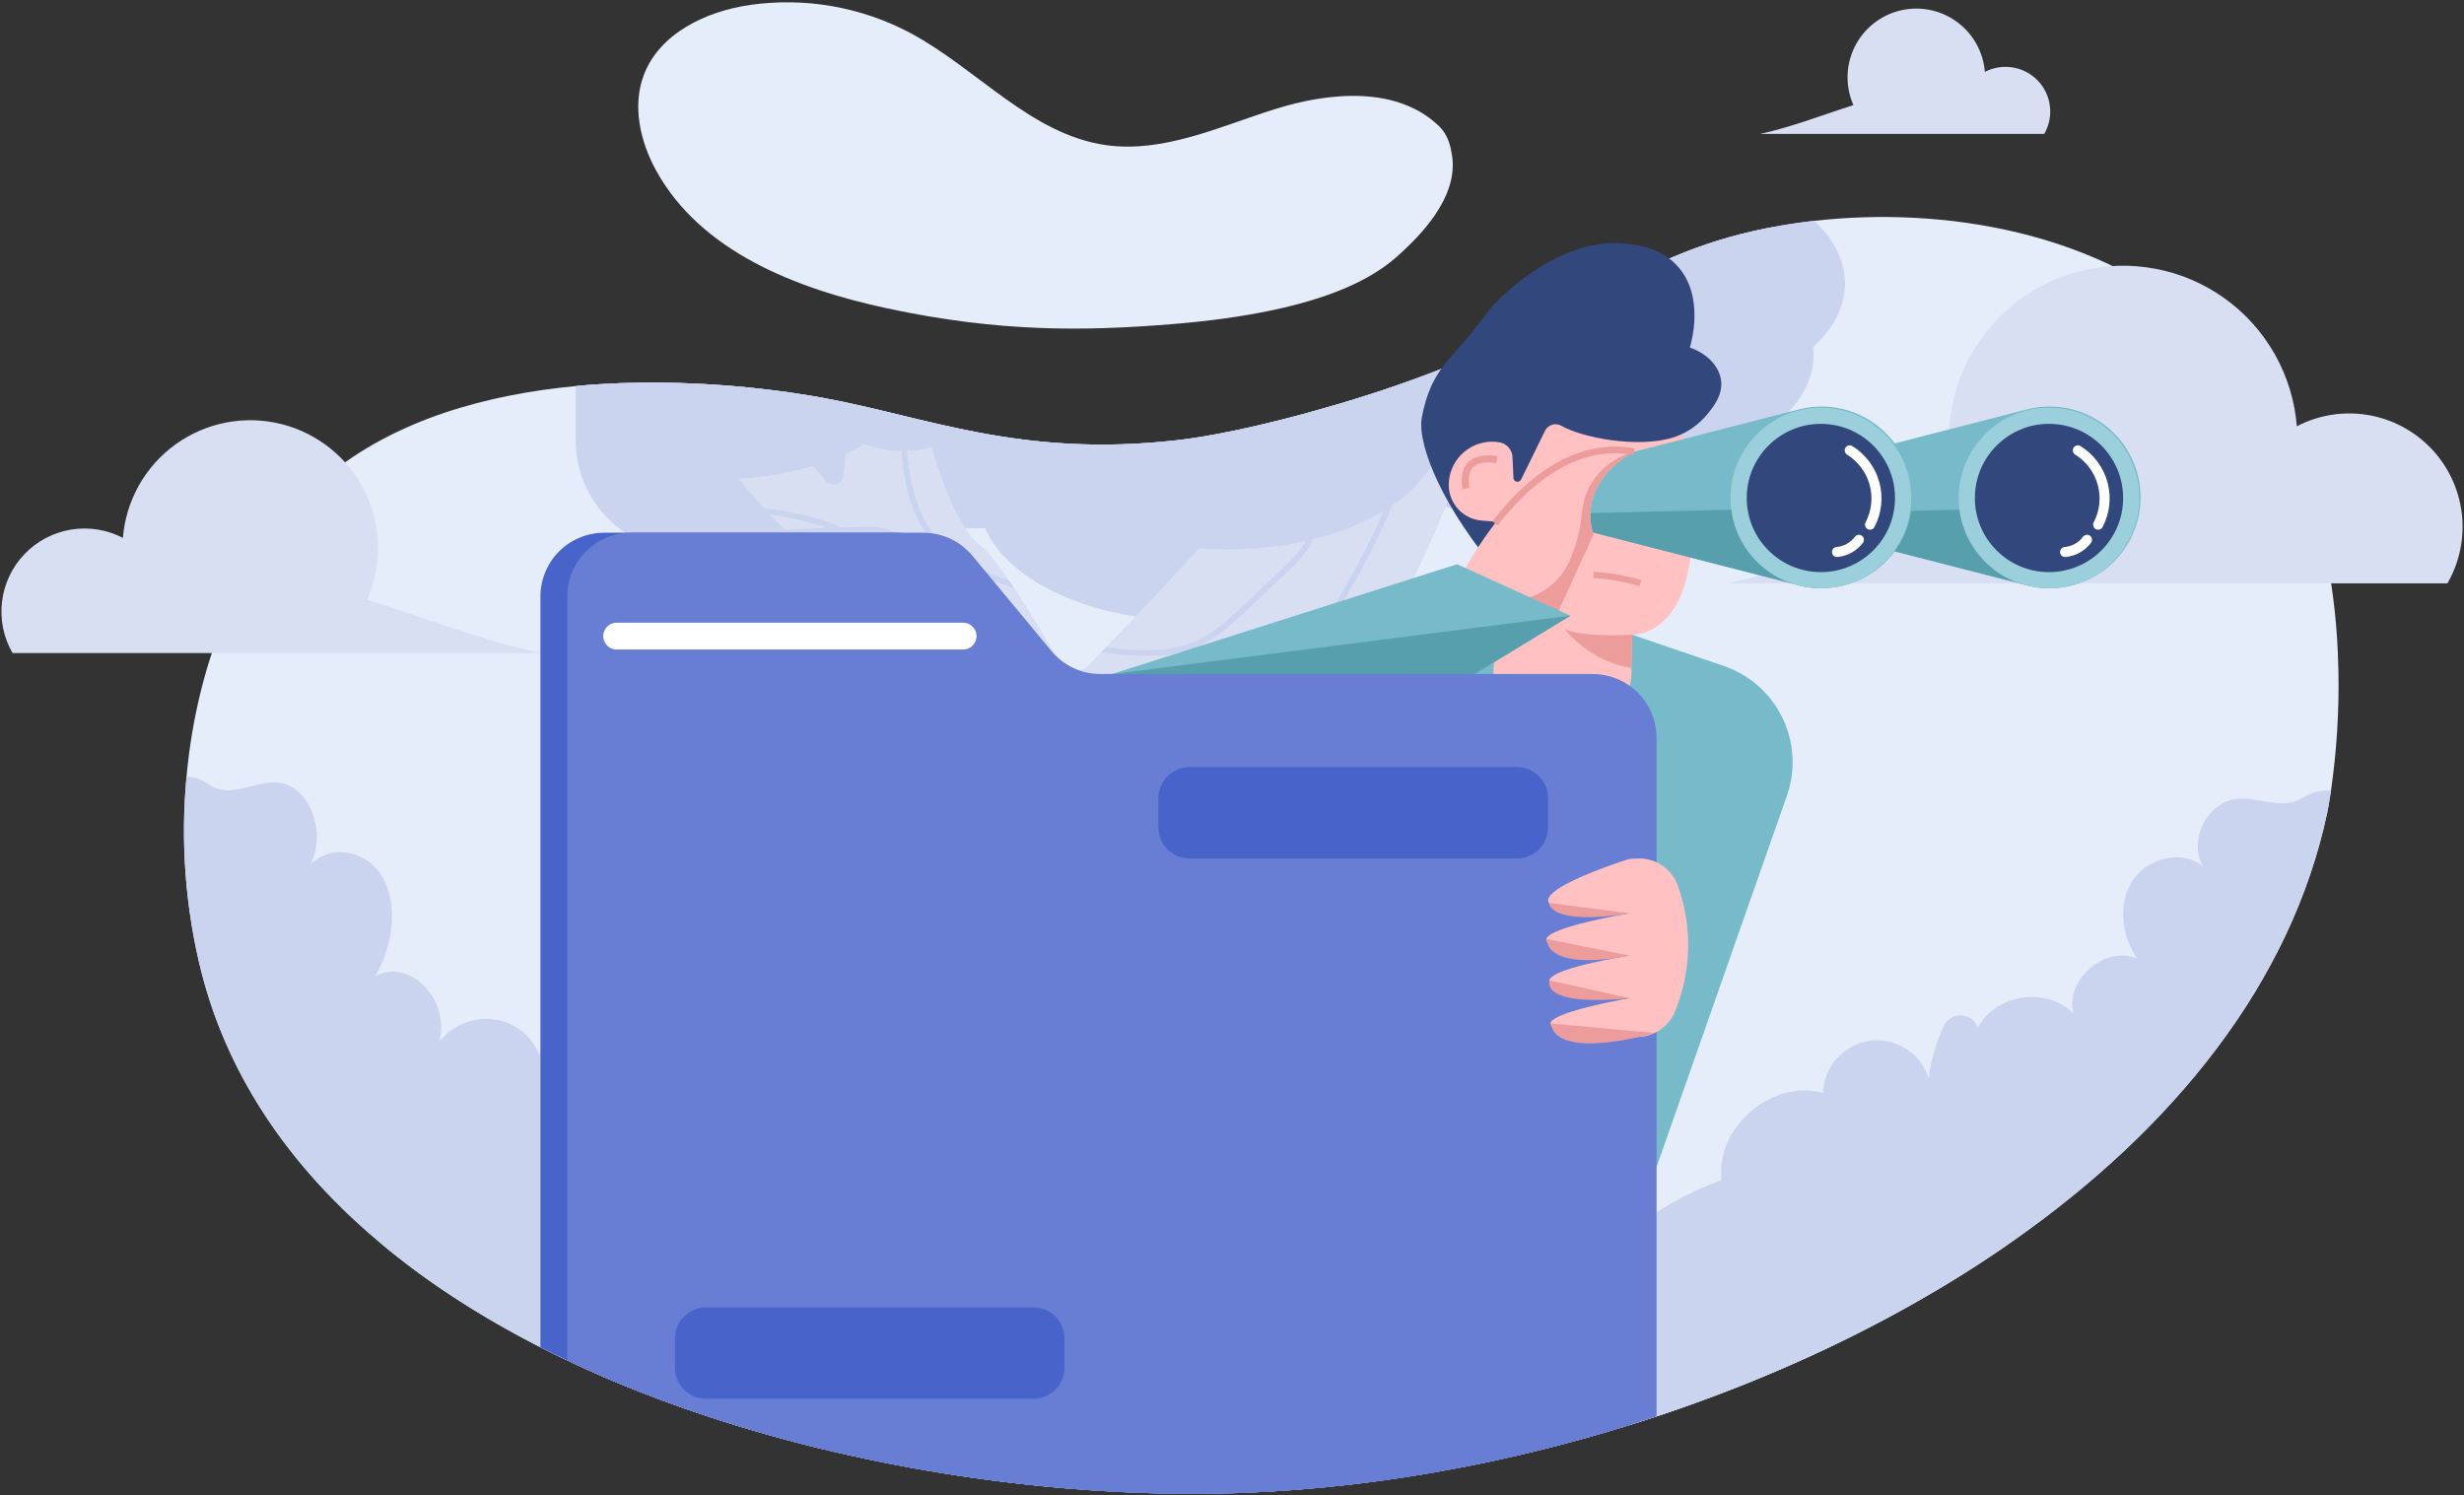 <svg width="468" height="284" viewBox="0 0 468 284" fill="none" xmlns="http://www.w3.org/2000/svg">
<rect x="0" y="0" width="468" height="284" fill="#333333" stroke="none"/>
<path d="M442.735 150.205C442.389 152.548 442.099 154.004 442.027 154.35C435.142 186.806 412.76 214.265 382.765 235.425C382.25 235.786 381.731 236.148 381.212 236.509C380.616 236.922 380.015 237.334 379.414 237.732C375.126 240.644 370.699 243.427 366.132 246.078C365.98 246.17 365.822 246.256 365.669 246.343C364.712 246.903 363.754 247.448 362.787 247.983C360.688 249.171 358.567 250.322 356.421 251.436C352.255 253.625 348.008 255.705 343.679 257.674C342.569 258.183 341.454 258.688 340.333 259.176C325.197 265.828 309.526 271.187 293.487 275.198C288.2 276.527 282.908 277.703 277.608 278.727C263.885 281.415 249.975 283.04 236.001 283.585C224.881 283.967 213.747 283.681 202.66 282.73C198.067 282.343 193.427 281.847 188.742 281.243C179.774 280.087 170.694 278.518 161.665 276.517C160.779 276.323 159.898 276.119 159.012 275.916C157.937 275.666 156.868 275.412 155.793 275.152C150.456 273.853 145.16 272.398 139.904 270.788C138.784 270.451 137.669 270.1 136.558 269.744C136.365 269.682 136.176 269.621 135.988 269.56C135.642 269.443 135.29 269.331 134.939 269.214C128.344 267.05 121.861 264.631 115.577 261.947C115.205 261.789 114.838 261.631 114.467 261.468C112.74 260.725 111.031 259.959 109.338 259.171C104.19 256.778 99.208 254.199 94.392 251.436C91.249 249.633 88.196 247.745 85.23 245.773C84.68 245.411 84.13 245.044 83.585 244.673C81.777 243.435 80.005 242.172 78.269 240.869C76.374 239.458 74.527 238.005 72.728 236.509C57.323 223.732 45.569 208.149 39.651 189.53C39.132 187.885 38.648 186.215 38.215 184.509C35.202 172.415 34.261 159.899 35.43 147.491C37.436 125.486 45.925 103.995 61.789 90.719C75.101 79.571 92.772 74.901 109.338 73.338C109.445 73.322 109.557 73.317 109.669 73.307C131.145 71.326 150.69 74.544 156.338 75.578C175.995 79.189 193.809 86.97 223.372 83.645C225.745 83.375 233.888 82.397 248.733 78.318C249.054 78.231 249.38 78.14 249.711 78.048C251.142 77.651 252.537 77.25 253.897 76.846C296.023 64.436 305.811 50.782 330.713 44.452C332.44 44.009 334.232 43.612 336.071 43.251C338.811 42.721 341.662 42.278 344.601 41.947C368.862 39.212 398.817 43.811 419.106 62.592C438.982 80.992 443.779 107.606 444.151 127.451C444.297 135.062 443.824 142.672 442.735 150.205Z" fill="#E6EDFA"/>
<path d="M381.212 236.509C351.416 257.13 314.374 271.617 277.61 278.73C263.886 281.414 249.975 283.038 236.001 283.586C224.88 283.965 213.746 283.68 202.658 282.732C186.864 281.414 171.196 278.879 155.792 275.15C149.121 273.527 142.5 271.666 135.99 269.56C135.641 269.446 135.289 269.334 134.939 269.216C128.342 267.05 121.863 264.63 115.577 261.948C115.206 261.79 114.837 261.632 114.469 261.471C112.742 260.726 111.032 259.959 109.337 259.171C95.865 252.907 83.416 245.385 72.726 236.509L381.212 236.509Z" fill="#D8DFF3"/>
<path d="M442.737 150.205C442.391 152.548 442.099 154.005 442.024 154.349C428.246 219.33 352.348 264.27 277.609 278.729C277.609 278.475 277.601 278.214 277.576 277.957C277.412 276.214 276.6 274.604 276.209 272.896C274.668 266.204 279.844 259.71 285.712 256.142C291.581 252.573 298.434 250.677 303.855 246.459C301.045 244.315 303.266 239.839 305.8 237.377C311.844 231.521 319.066 227.02 326.986 224.174C325.713 214.23 336.625 204.863 346.258 207.624C346.321 205.187 347.248 202.853 348.875 201.038C350.501 199.223 352.72 198.046 355.135 197.717C357.55 197.389 360.003 197.93 362.055 199.245C364.107 200.559 365.625 202.561 366.336 204.892C366.747 201.405 367.725 198.008 369.233 194.836C370.551 192.064 374.676 192.277 375.645 195.188C375.65 195.208 375.656 195.228 375.664 195.248C378.859 188.817 388.904 187.325 393.832 192.548C392.113 186.148 399.823 179.469 405.913 182.083C402.993 177.794 402.202 171.803 404.958 167.404C407.713 163.006 414.411 161.258 418.419 164.552C415.571 159.696 419.159 152.449 424.749 151.77C427.601 151.424 430.435 152.523 433.307 152.597C434.794 152.63 436.259 152.237 437.529 151.463C439.077 150.476 440.91 150.033 442.737 150.205ZM344.47 67.469C344.47 80.08 326.55 90.332 304.289 90.564C304.03 90.57 303.773 90.57 303.514 90.57C301.923 90.57 300.356 90.515 298.816 90.417C294.784 94.331 289.526 96.736 283.928 97.228C278.331 97.719 272.734 96.267 268.082 93.116C267.961 93.037 267.847 92.955 267.73 92.874C267.757 93.04 267.781 93.209 267.801 93.378V93.381C267.863 93.894 267.894 94.411 267.894 94.928C267.894 100.862 263.927 106.272 257.406 110.362C256.797 110.747 256.164 111.115 255.513 111.472C250.495 114.231 244.228 116.269 237.238 117.286V117.289C236.499 117.395 235.758 117.49 235.017 117.573C234.403 117.644 233.787 117.704 233.17 117.758H233.167C227.485 118.248 221.764 118.065 216.124 117.213C216.124 117.21 216.124 117.21 216.121 117.21C215.96 117.185 215.802 117.159 215.641 117.133C208.667 116.007 202.451 113.865 197.536 111.006C192.508 108.084 188.838 104.411 187.106 100.317C186.437 100.341 185.769 100.36 185.092 100.36C184.495 100.36 183.9 100.349 183.31 100.327C180.868 100.245 178.437 99.976 176.036 99.523C175.558 99.433 175.087 99.334 174.62 99.228H174.617C170.542 98.364 166.646 96.808 163.098 94.625C162.259 95.338 161.382 96.006 160.471 96.625C159.223 97.472 157.923 98.242 156.581 98.93C156.123 99.168 155.653 99.399 155.173 99.62C154.581 99.901 153.972 100.169 153.353 100.426H153.348C152.303 100.864 151.225 101.268 150.106 101.645C143.776 103.707 137.156 104.736 130.5 104.695H130.265C124.7 104.663 119.375 102.428 115.455 98.479C111.534 94.53 109.337 89.189 109.344 83.624V73.338C109.454 73.324 109.565 73.316 109.675 73.308C131.152 71.326 150.697 74.543 156.345 75.58C176.002 79.187 193.815 86.968 223.378 83.642C225.753 83.375 233.894 82.395 248.739 78.317C249.061 78.229 249.386 78.139 249.716 78.047C251.146 77.648 252.542 77.248 253.904 76.846C296.026 64.435 305.818 50.782 330.716 44.45C332.448 44.011 334.234 43.611 336.075 43.25C336.235 46.38 335.735 49.508 334.61 52.433C340.202 56.108 343.779 60.782 344.382 65.919C344.443 66.434 344.472 66.951 344.47 67.469Z" fill="#CAD4EF"/>
<path d="M281.613 76.846C281.613 76.846 281.605 76.874 281.591 76.928C281.471 77.336 280.903 79.261 279.847 82.366C279.103 84.551 278.116 87.323 276.865 90.565C276.188 92.325 275.433 94.216 274.598 96.24C269.182 109.372 262.711 122.043 255.246 134.129C254.946 134.615 254.641 135.102 254.33 135.591C251.686 139.782 248.83 144.016 245.752 148.234C245.752 148.236 245.751 148.238 245.751 148.24C245.75 148.242 245.748 148.244 245.747 148.245C245.551 148.515 245.351 148.785 245.152 149.053C244.918 149.372 244.68 149.694 244.439 150.013C244.139 150.416 243.837 150.819 243.533 151.222C243.533 151.222 243.533 151.222 243.528 151.227C237.041 159.859 229.811 167.907 221.922 175.28C204.295 191.651 188.884 210.256 176.081 230.623C176.081 230.623 176.081 230.623 176.081 230.628C175.776 231.114 175.475 231.6 175.178 232.08C171.87 237.455 168.975 242.62 166.49 247.458V247.463C166.323 247.783 166.162 248.099 166.004 248.413C160.383 259.515 156.981 268.867 155.795 275.149C149.123 273.526 142.503 271.665 135.993 269.559C135.643 269.445 135.291 269.333 134.942 269.215C128.345 267.049 121.865 264.629 115.579 261.947C115.208 261.789 114.84 261.631 114.471 261.47C112.745 260.725 111.034 259.958 109.339 259.17V214.975C123.069 195.227 143.244 172.852 172.793 150.91C174.642 149.538 176.025 147.631 176.755 145.448C177.484 143.264 177.525 140.909 176.872 138.701C176.866 138.679 176.858 138.655 176.853 138.633C176.001 135.765 174.948 132.398 173.778 129.084C173.118 127.217 172.31 125.407 171.361 123.67C171.361 123.668 171.361 123.666 171.361 123.664C171.225 123.405 171.08 123.148 170.932 122.895C170.785 122.641 170.641 122.385 170.488 122.136C170.488 122.136 170.488 122.136 170.488 122.131C168.32 118.547 165.572 115.35 162.354 112.669C158.86 109.755 154.437 105.896 150.127 101.663L150.107 101.644C148.445 100.015 146.801 98.334 145.232 96.624C143.537 94.807 141.931 92.913 140.413 90.944C139.868 90.24 139.335 89.526 138.815 88.802C136.452 85.457 134.736 82.221 134.125 79.346C137.948 79.769 141.803 78.889 145.062 76.846L150.279 83.283L154.506 88.499L156.763 91.282C157.014 91.603 157.358 91.839 157.748 91.956C158.138 92.074 158.556 92.068 158.942 91.939C159.287 91.817 159.589 91.6 159.815 91.313C160.04 91.025 160.179 90.68 160.215 90.316L160.623 86.216L160.768 84.759L160.997 82.472C161.983 83.261 163.086 83.892 164.265 84.344C166.517 85.244 168.923 85.694 171.348 85.668C171.612 85.668 171.882 85.662 172.158 85.651C172.18 85.651 172.202 85.651 172.223 85.651H172.229C173.816 85.58 175.392 85.352 176.935 84.972C177.795 87.962 178.817 90.903 179.996 93.782C180.902 96.058 182.012 98.248 183.311 100.325C184.025 101.497 184.933 102.539 185.996 103.408C187.426 104.48 189.472 107.088 191.663 110.266L191.662 110.268L191.663 110.269C191.93 110.657 192.199 111.052 192.468 111.456C193.701 113.289 194.963 115.262 196.167 117.211C198.115 120.351 199.921 123.42 201.256 125.726C201.481 126.116 201.782 126.458 202.14 126.733C202.498 127.007 202.906 127.208 203.342 127.325C203.778 127.442 204.232 127.471 204.679 127.412C205.126 127.353 205.557 127.207 205.948 126.981C206.218 126.824 206.466 126.631 206.684 126.408C207.451 125.622 208.338 124.714 209.32 123.701C209.321 123.698 209.323 123.695 209.326 123.693L210.049 122.944H210.052C211.667 121.277 213.506 119.367 215.489 117.289L215.637 117.133C219.355 113.234 223.563 108.757 227.723 104.201C228.623 103.216 229.52 102.228 230.413 101.238C237.594 93.274 244.265 85.4 247.569 80.271C247.569 80.271 247.572 80.271 247.572 80.266C247.785 79.938 247.979 79.619 248.166 79.313C248.376 78.967 248.564 78.634 248.734 78.317C249.056 78.231 249.38 78.14 249.711 78.048C251.14 77.649 252.536 77.249 253.899 76.847L281.613 76.846Z" fill="#D8DFF3"/>
<path d="M229.855 154.001C224.519 155.41 219.002 156.865 213.704 158.737C200.325 163.459 190.876 170.292 185.622 179.047C182.471 184.298 180.843 190.176 179.552 195.746C176.793 207.649 175.257 219.803 174.969 232.019C174.968 232.044 174.976 232.069 174.991 232.089C175.006 232.11 175.027 232.125 175.051 232.132C175.075 232.139 175.101 232.138 175.125 232.129C175.149 232.121 175.169 232.104 175.182 232.083C175.479 231.6 175.78 231.116 176.083 230.63L176.101 230.573C176.471 218.926 177.983 207.344 180.614 195.992C181.884 190.509 183.483 184.73 186.557 179.609C191.676 171.077 200.932 164.401 214.066 159.766C219.323 157.911 224.818 156.46 230.132 155.056C234.536 153.894 239.053 152.698 243.481 151.264L243.538 151.224C243.843 150.821 244.146 150.418 244.445 150.014C244.46 149.995 244.468 149.971 244.469 149.947C244.469 149.922 244.461 149.898 244.447 149.879C244.432 149.859 244.412 149.844 244.388 149.837C244.365 149.83 244.34 149.83 244.317 149.838C239.546 151.438 234.634 152.739 229.855 154.001Z" fill="#CAD4EF"/>
<path d="M166.49 247.458V247.463C166.487 247.473 166.484 247.482 166.479 247.491C166.326 247.788 166.173 248.088 166.021 248.386C166.015 248.395 166.008 248.405 166.001 248.413C165.995 248.419 165.989 248.425 165.982 248.429C165.956 248.445 165.925 248.45 165.895 248.443C165.865 248.436 165.84 248.417 165.824 248.391C165.158 247.333 164.451 246.299 163.704 245.289C162.361 243.472 160.506 241.189 158.062 239.642C156.359 238.601 154.452 237.936 152.471 237.693C150.49 237.451 148.48 237.635 146.575 238.234C145.897 238.454 145.281 238.832 144.777 239.337C144.274 239.841 143.897 240.458 143.678 241.137C140.729 250.116 137.684 259.725 135.988 269.56C135.639 269.446 135.287 269.334 134.938 269.216C136.785 258.573 140.19 248.227 143.347 238.646L143.453 238.46L143.597 238.343C145.918 237.078 148.53 236.447 151.172 236.514C153.814 236.581 156.391 237.344 158.644 238.725C161.239 240.367 163.177 242.752 164.581 244.645C165.238 245.535 165.868 246.444 166.472 247.373C166.488 247.398 166.494 247.429 166.49 247.458Z" fill="#647CBE"/>
<path d="M270.031 80.15C268.494 85.546 266.632 90.843 264.454 96.013H264.451C262.383 100.928 260.031 105.719 257.407 110.361C255.532 113.688 253.519 116.935 251.366 120.101C251.041 120.576 250.716 121.051 250.389 121.527C248.051 124.926 245.634 128.443 244.477 132.388C243.833 134.651 243.58 137.008 243.727 139.356C243.728 139.37 243.731 139.384 243.738 139.397C243.744 139.411 243.752 139.424 243.763 139.435C243.774 139.445 243.787 139.454 243.801 139.459C243.816 139.465 243.831 139.467 243.846 139.467C243.861 139.467 243.876 139.463 243.89 139.457C247.702 137.768 251.438 135.939 255.101 133.968C255.118 133.958 255.138 133.954 255.158 133.954C255.178 133.954 255.198 133.958 255.215 133.968C255.228 133.976 255.24 133.986 255.248 133.998C255.257 134.011 255.264 134.025 255.267 134.039C255.27 134.054 255.271 134.07 255.268 134.085C255.265 134.099 255.259 134.114 255.251 134.126C254.951 134.612 254.645 135.099 254.334 135.588C254.321 135.603 254.306 135.617 254.291 135.63C250.888 137.422 247.428 139.091 243.91 140.636C243.887 140.646 243.868 140.663 243.856 140.685C243.844 140.706 243.839 140.731 243.841 140.756C244.145 143.291 244.791 145.773 245.762 148.133C245.769 148.149 245.772 148.166 245.771 148.183C245.77 148.2 245.765 148.217 245.757 148.232C245.757 148.234 245.756 148.236 245.755 148.238C245.754 148.24 245.753 148.241 245.751 148.242C245.555 148.512 245.355 148.783 245.156 149.05C245.145 149.067 245.129 149.081 245.11 149.088C245.082 149.1 245.05 149.1 245.022 149.089C244.993 149.078 244.97 149.056 244.957 149.028C243.892 146.553 243.169 143.944 242.81 141.273C242.811 141.262 242.808 141.252 242.802 141.243C242.796 141.229 242.788 141.217 242.777 141.206C242.767 141.196 242.754 141.188 242.74 141.182C242.727 141.176 242.712 141.174 242.697 141.174C242.683 141.174 242.668 141.177 242.654 141.183C231.388 146.031 219.608 149.588 207.541 151.787C206.957 151.889 206.374 151.997 205.787 152.099C200.593 153.015 195.22 153.962 190.844 156.815C184.487 160.963 181.328 168.296 178.272 175.389C177.039 178.255 175.762 181.217 174.286 183.954C169.536 192.766 162.246 199.89 155.194 206.779C149.565 212.279 143.746 217.968 139.249 224.48C136.077 229.08 133.504 234.187 131.016 239.12C128.364 244.38 125.625 249.82 122.135 254.698C120.229 257.354 118.03 259.785 115.579 261.948C115.208 261.789 114.839 261.631 114.471 261.47C117.014 259.279 119.287 256.793 121.244 254.065C124.684 249.253 127.406 243.851 130.037 238.629C132.542 233.66 135.133 228.523 138.35 223.86C142.904 217.26 148.764 211.534 154.428 205.998C161.421 199.166 168.651 192.1 173.322 183.435C174.773 180.742 176.039 177.801 177.264 174.958C180.385 167.714 183.613 160.225 190.242 155.901C194.807 152.925 200.291 151.958 205.592 151.023C206.179 150.921 206.762 150.817 207.341 150.712C219.463 148.504 231.293 144.916 242.599 140.017C242.62 140.008 242.638 139.992 242.65 139.972C242.663 139.952 242.668 139.929 242.667 139.905C242.447 137.273 242.706 134.622 243.43 132.081C244.636 127.969 247.103 124.379 249.488 120.911C249.815 120.436 250.139 119.96 250.461 119.485C252.238 116.868 253.921 114.197 255.512 111.469C257.613 107.871 259.544 104.184 261.306 100.409C261.825 99.299 262.328 98.182 262.815 97.058C265.247 91.464 267.305 85.715 268.977 79.848C268.981 79.834 268.988 79.82 268.997 79.808C269.007 79.797 269.018 79.787 269.032 79.78C269.045 79.773 269.06 79.768 269.075 79.767C269.09 79.766 269.105 79.767 269.119 79.772L269.948 80.007C269.963 80.011 269.977 80.017 269.989 80.027C270.002 80.036 270.012 80.048 270.02 80.061C270.028 80.075 270.033 80.089 270.034 80.105C270.036 80.12 270.035 80.135 270.031 80.15Z" fill="#CAD4EF"/>
<path d="M212.913 124.349C214.481 124.492 216.138 124.604 217.829 124.604C221.013 124.683 224.181 124.129 227.149 122.974C231.078 121.329 234.308 118.272 237.158 115.574L244.373 108.747C246.152 107.062 248.17 105.153 249.202 102.669C250.178 100.323 250.169 97.695 250.166 95.379C250.154 90.287 250.135 84.546 248.373 79.338C248.368 79.323 248.361 79.31 248.351 79.299C248.341 79.287 248.329 79.278 248.315 79.271C248.302 79.264 248.287 79.26 248.272 79.259C248.257 79.258 248.242 79.26 248.228 79.265C248.201 79.273 248.179 79.292 248.166 79.316C247.982 79.621 247.784 79.939 247.572 80.268C247.563 80.282 247.558 80.298 247.555 80.314C247.553 80.33 247.554 80.347 247.559 80.363C249.047 85.197 249.063 90.369 249.075 95.386C249.08 97.6 249.086 100.109 248.194 102.254C247.25 104.524 245.323 106.348 243.622 107.957L236.407 114.786C233.488 117.547 230.471 120.403 226.727 121.971C222.329 123.812 217.326 123.658 213.011 123.265C212.09 123.181 211.123 123.078 210.151 122.916C210.133 122.913 210.114 122.915 210.096 122.921C210.079 122.927 210.063 122.937 210.05 122.95L209.325 123.697C209.304 123.719 209.293 123.749 209.293 123.779C209.294 123.81 209.307 123.839 209.329 123.86C209.345 123.875 209.366 123.886 209.388 123.89C210.587 124.116 211.783 124.246 212.913 124.349ZM109.337 231.515C109.337 231.535 109.342 231.554 109.352 231.571C109.361 231.588 109.375 231.602 109.392 231.613C109.408 231.623 109.427 231.629 109.447 231.63C109.466 231.632 109.486 231.628 109.503 231.619C115.265 228.859 120.142 224.545 123.586 219.164C124.75 217.317 125.743 215.345 126.704 213.433C127.768 211.203 128.972 209.043 130.31 206.966C134.312 201.047 140.55 196.704 146.053 192.872L159.337 183.623C163.14 180.975 167.873 177.68 170.096 172.827C172.819 166.885 171.11 160.18 167.735 154.901C167.718 154.875 167.691 154.857 167.661 154.851C167.631 154.845 167.6 154.85 167.574 154.867C167.555 154.879 167.54 154.897 167.531 154.918L166.928 155.376C166.911 155.381 166.894 155.389 166.881 155.401C166.868 155.413 166.857 155.428 166.85 155.445C166.844 155.461 166.841 155.479 166.843 155.497C166.845 155.515 166.851 155.533 166.86 155.548C170.037 160.538 171.644 166.828 169.104 172.37C167.003 176.953 162.407 180.153 158.715 182.724L145.431 191.973C139.849 195.859 133.523 200.264 129.408 206.351C128.042 208.467 126.814 210.667 125.73 212.94C124.781 214.824 123.799 216.777 122.664 218.58C119.407 223.673 114.821 227.779 109.402 230.456C109.383 230.466 109.367 230.48 109.356 230.498C109.345 230.516 109.339 230.537 109.339 230.558L109.337 231.515ZM178.43 104.361C182.255 108.099 187.342 109.937 192.335 111.631C192.358 111.639 192.383 111.639 192.406 111.631C192.429 111.624 192.449 111.61 192.463 111.591C192.478 111.572 192.486 111.548 192.487 111.524C192.487 111.5 192.48 111.477 192.467 111.457C192.195 111.054 191.926 110.659 191.66 110.271L191.604 110.228C186.94 108.623 182.59 106.902 179.192 103.58C174.511 99.007 172.843 92.626 172.336 85.756C172.334 85.727 172.32 85.699 172.298 85.68C172.276 85.66 172.247 85.65 172.218 85.651C171.925 85.663 171.639 85.668 171.357 85.669C171.342 85.669 171.327 85.672 171.313 85.677C171.299 85.683 171.287 85.692 171.276 85.702C171.266 85.713 171.257 85.726 171.251 85.74C171.246 85.753 171.243 85.768 171.243 85.783V85.791C171.76 92.903 173.496 99.539 178.43 104.361ZM150.207 101.695C153.275 101.509 156.341 101.37 159.406 101.279L159.459 101.29C163.847 103.42 167.112 106.55 168.731 110.228C170.119 113.379 170.334 116.976 170.427 120.1C170.446 120.76 170.461 121.421 170.47 122.084L170.486 122.135C170.789 122.636 171.079 123.145 171.358 123.662C171.37 123.685 171.39 123.702 171.413 123.713C171.436 123.723 171.462 123.725 171.487 123.719C171.512 123.712 171.534 123.698 171.549 123.678C171.565 123.658 171.574 123.633 171.574 123.608C171.572 122.425 171.553 121.245 171.519 120.065C171.423 116.838 171.198 113.116 169.731 109.786C168.274 106.476 165.584 103.593 161.996 101.424C161.975 101.412 161.958 101.392 161.949 101.37C161.939 101.347 161.938 101.321 161.944 101.297C161.95 101.274 161.964 101.252 161.983 101.237C162.002 101.221 162.026 101.213 162.051 101.212C162.795 101.197 163.539 101.185 164.283 101.176C166.06 101.154 167.639 101.195 168.955 101.906C170.327 102.647 171.265 104.066 172.107 105.455C176.157 112.139 179.309 119.329 181.482 126.837C182.304 129.679 182.93 132.908 181.345 135.297C180.357 136.785 178.631 137.695 177.108 138.497L176.849 138.633C176.856 138.655 176.863 138.679 176.869 138.7C176.903 138.813 176.935 138.927 176.964 139.041L177.747 139.394C179.281 138.585 181.143 137.573 182.254 135.902C184.088 133.142 183.425 129.618 182.531 126.535C180.333 118.935 177.142 111.657 173.041 104.891C172.121 103.374 171.088 101.819 169.476 100.948C167.931 100.112 166.202 100.063 164.273 100.086C162.749 100.104 161.223 100.135 159.695 100.177L159.645 100.166C159.224 99.969 158.799 99.776 158.36 99.596C154.215 97.898 149.788 97.149 145.434 96.544L145.332 96.737C145.641 97.072 145.953 97.407 146.268 97.74L146.334 97.775C149.794 98.205 153.204 98.972 156.516 100.062C156.541 100.072 156.562 100.089 156.575 100.112C156.588 100.135 156.593 100.162 156.589 100.188C156.585 100.214 156.572 100.238 156.553 100.255C156.533 100.273 156.508 100.284 156.482 100.285C154.112 100.377 151.743 100.499 149.373 100.651C149.358 100.652 149.343 100.656 149.329 100.663C149.315 100.669 149.303 100.679 149.293 100.69C149.283 100.702 149.276 100.715 149.271 100.73C149.266 100.744 149.264 100.76 149.265 100.775C149.267 100.803 149.279 100.829 149.299 100.848C149.573 101.12 149.847 101.391 150.122 101.663C150.134 101.674 150.147 101.682 150.162 101.688C150.176 101.693 150.192 101.696 150.207 101.695Z" fill="#CAD4EF"/>
<path d="M350.431 53.828C350.431 58.261 348.216 62.403 344.377 65.92C337.169 72.525 324.234 76.928 309.474 76.928H309.449C308.314 76.928 307.187 76.898 306.074 76.846C305.638 76.828 305.209 76.803 304.776 76.775C300.691 80.74 295.351 83.154 289.676 83.603C284.002 84.051 278.349 82.505 273.692 79.231C273.799 79.911 273.853 80.598 273.856 81.285C273.856 85.61 271.747 89.656 268.08 93.115C267.987 93.203 267.897 93.29 267.802 93.377H267.799V93.38C266.748 94.337 265.629 95.217 264.452 96.013H264.449C263.922 96.373 263.379 96.722 262.819 97.06C259.892 98.793 256.781 100.194 253.543 101.236C252.173 101.689 250.755 102.097 249.287 102.458C248.85 102.568 248.409 102.672 247.963 102.77C243.017 103.855 237.966 104.395 232.903 104.382C231.151 104.382 229.427 104.321 227.73 104.199C215.452 103.326 204.869 99.389 198.461 93.788L198.458 93.785V93.783C196.149 91.849 194.307 89.419 193.069 86.673C192.401 86.697 191.736 86.716 191.059 86.716C186.451 86.737 181.865 86.077 177.45 84.758C174.499 83.877 171.679 82.607 169.063 80.981C168.087 81.811 167.06 82.579 165.988 83.282C165.435 83.647 164.859 84.002 164.267 84.343C163.086 85.029 161.87 85.654 160.625 86.215C158.638 87.111 156.594 87.874 154.505 88.498C154.162 88.6 153.815 88.701 153.466 88.801C149.202 89.968 144.827 90.686 140.413 90.943C139.099 91.022 137.781 91.058 136.46 91.052C133.456 91.054 130.456 90.854 127.479 90.452C123.08 89.842 118.988 87.854 115.789 84.774C112.59 81.694 110.449 77.68 109.674 73.307C131.151 71.326 150.696 74.543 156.344 75.58C176.001 79.186 193.814 86.967 223.378 83.642C225.752 83.374 233.893 82.395 248.739 78.316C249.061 78.229 249.385 78.139 249.716 78.046C251.145 77.648 252.541 77.248 253.904 76.845C296.026 64.435 305.817 50.782 330.716 44.45C332.447 44.01 334.234 43.61 336.074 43.249C338.816 42.717 341.67 42.278 344.609 41.948C348.303 45.419 350.431 49.482 350.431 53.828ZM202.658 282.732C136.224 277.181 58.468 248.713 39.651 189.528C39.13 187.885 38.651 186.213 38.213 184.51C35.203 172.417 34.262 159.901 35.43 147.493C36.889 147.544 38.299 148.034 39.476 148.898C40.756 149.79 42.305 150.215 43.861 150.101C46.884 149.875 49.909 148.37 52.894 148.669C58.735 149.247 62.163 158.079 58.938 164.247C63.308 159.967 70.26 161.825 72.95 167.156C75.64 172.487 74.524 179.968 71.25 185.435C77.776 181.899 85.56 189.828 83.451 197.861C88.875 191.139 99.362 192.514 102.416 200.356C102.424 200.332 102.432 200.306 102.437 200.28C103.594 196.616 107.937 196.158 109.192 199.538C110.647 203.508 111.512 207.67 111.76 211.892C113.457 206.094 118.878 201.868 123.871 202.45C128.863 203.031 132.827 208.351 132.732 214.334C142.987 210.448 154.01 221.569 152.203 233.98C160.566 237.266 167.995 242.553 173.839 249.379C176.385 252.317 178.507 257.771 175.454 260.57C180.948 265.552 188.064 267.579 194.061 271.737C197.987 274.432 200.989 278.271 202.658 282.732Z" fill="#CAD4EF"/>
<path d="M168.335 58.536C151.2 54.846 133.053 47.75 124.617 32.385C121.588 26.868 120.06 20.125 122.287 14.237C125.277 6.331 134.09 2.155 142.454 0.939C152.922 -0.556 163.595 1.315 172.931 6.281C185.631 13.079 195.814 25.557 210.078 27.568C220.989 29.104 231.583 24.059 242.092 20.748C252.602 17.437 265.458 16.321 273.361 24.003C275.249 25.839 275.565 28.28 275.747 29.277C277.289 37.68 268.965 45.39 265.956 48.179C261.847 51.985 252.307 59.175 222.447 61.584C206.378 62.878 189.994 63.2 168.335 58.536Z" fill="#E6EDFA"/>
<path d="M102.645 124.049H2.381C0.676 121.091 -0.024 117.659 0.387 114.27C0.797 110.88 2.296 107.715 4.659 105.25C7.022 102.785 10.12 101.152 13.489 100.598C16.858 100.043 20.317 100.597 23.344 102.175C23.624 98.655 24.668 95.238 26.404 92.163C28.14 89.088 30.527 86.429 33.396 84.371C36.266 82.314 39.55 80.907 43.02 80.249C46.489 79.592 50.061 79.7 53.484 80.565C56.908 81.43 60.102 83.032 62.842 85.258C65.583 87.485 67.805 90.283 69.353 93.457C70.901 96.631 71.737 100.104 71.805 103.635C71.871 107.165 71.167 110.668 69.741 113.898C80.696 117.374 91.441 121.626 102.645 124.049ZM334.321 25.429H388.277C389.194 23.837 389.57 21.991 389.349 20.166C389.128 18.343 388.322 16.639 387.05 15.313C385.779 13.986 384.112 13.108 382.299 12.809C380.486 12.511 378.625 12.808 376.995 13.657C376.845 11.763 376.282 9.925 375.348 8.271C374.414 6.616 373.129 5.186 371.585 4.079C370.041 2.972 368.274 2.215 366.407 1.861C364.54 1.508 362.619 1.566 360.776 2.031C358.934 2.497 357.216 3.358 355.741 4.556C354.266 5.755 353.071 7.26 352.238 8.968C351.405 10.675 350.954 12.544 350.918 14.444C350.882 16.344 351.26 18.228 352.027 19.967C346.132 21.837 340.351 24.125 334.321 25.429ZM328.053 110.815H464.85C467.177 106.779 468.131 102.098 467.571 97.473C467.01 92.849 464.965 88.531 461.741 85.168C458.518 81.805 454.291 79.578 449.695 78.821C445.098 78.065 440.38 78.82 436.249 80.972C435.869 76.169 434.444 71.506 432.076 67.31C429.707 63.114 426.452 59.485 422.536 56.677C418.62 53.869 414.139 51.95 409.405 51.053C404.67 50.155 399.797 50.302 395.126 51.483C390.454 52.663 386.097 54.849 382.357 57.888C378.617 60.926 375.586 64.744 373.474 69.075C371.362 73.406 370.221 78.146 370.13 82.964C370.04 87.781 371.001 92.561 372.948 96.968C357.999 101.708 343.338 107.509 328.053 110.815Z" fill="#D8DFF3"/>
<path d="M310.011 120.57L327.398 126.497C329.813 127.32 332.04 128.613 333.952 130.302C335.864 131.991 337.423 134.041 338.538 136.336C339.653 138.63 340.302 141.123 340.448 143.67C340.594 146.216 340.235 148.767 339.39 151.174L314.64 221.668C270.667 185.504 252.218 147.754 263.006 130.984C271.238 118.188 295.649 118.913 310.011 120.57Z" fill="#77BBCB"/>
<path d="M309.549 140.152V270.691C299.057 273.954 288.394 276.636 277.608 278.727C263.885 281.415 249.975 283.04 236.001 283.585C224.881 283.967 213.747 283.681 202.66 282.73C186.866 281.412 171.198 278.878 155.793 275.152C149.122 273.527 142.501 271.663 135.988 269.56C135.642 269.443 135.29 269.331 134.939 269.214C128.344 267.05 121.861 264.631 115.577 261.947C115.205 261.789 114.838 261.631 114.467 261.468C112.74 260.725 111.031 259.959 109.338 259.171C108.804 258.922 108.269 258.672 107.739 258.413C106.023 257.603 104.326 256.768 102.647 255.907V113.304C102.647 110.093 103.923 107.013 106.194 104.742C108.465 102.471 111.545 101.195 114.757 101.194H170.287C172.067 101.194 173.826 101.586 175.438 102.343C177.049 103.1 178.474 104.203 179.611 105.574L194.609 123.657C195.746 125.028 197.171 126.131 198.782 126.888C200.394 127.645 202.153 128.037 203.933 128.037H297.438C299.029 128.037 300.605 128.35 302.074 128.959C303.544 129.567 304.88 130.46 306.004 131.585C307.129 132.71 308.021 134.046 308.629 135.516C309.237 136.986 309.55 138.561 309.549 140.152Z" fill="#4863C9"/>
<path d="M294.85 72.748L319.086 80.953C327.528 121.458 310.011 120.57 310.011 120.57L309.858 126.815C309.964 128.687 309.669 130.559 308.99 132.306C308.312 134.054 307.267 135.635 305.926 136.944C304.584 138.254 302.978 139.26 301.215 139.896C299.452 140.532 297.573 140.782 295.704 140.63C293.988 140.49 292.316 140.014 290.784 139.229C289.252 138.443 287.89 137.363 286.775 136.051C285.66 134.739 284.814 133.22 284.287 131.581C283.759 129.942 283.559 128.215 283.699 126.499L286.395 99.61L281.703 99.228C279.816 99.075 278.067 98.178 276.841 96.735C275.616 95.292 275.013 93.421 275.166 91.534C275.188 91.276 275.22 91.019 275.265 90.764C275.457 89.66 275.864 88.606 276.464 87.66C277.063 86.714 277.843 85.895 278.759 85.251C279.675 84.607 280.708 84.149 281.801 83.904C282.894 83.659 284.024 83.632 285.128 83.824L287.579 84.249L294.85 72.748Z" fill="#FFC1C2"/>
<path d="M326.9 72.318C326.572 69.532 324.177 67.142 320.959 66.017C321.21 65.21 323.854 56.239 318.562 50.487C315.635 47.304 311.743 46.697 309.797 46.393C297.588 44.488 286.905 54.78 284.772 56.833C281.944 59.557 282.693 59.702 275.84 67.467C274.27 69.146 272.958 71.049 271.946 73.113C271.026 75.154 270.38 77.308 270.023 79.518C269.24 84.727 274.166 96.833 285.204 109.48L286.035 99.262L281.502 98.894H281.495C279.898 98.781 278.391 98.109 277.24 96.996C276.089 95.884 275.366 94.401 275.199 92.808C275.14 92.111 275.171 91.41 275.292 90.721C275.477 89.655 275.871 88.637 276.45 87.724C277.028 86.811 277.782 86.021 278.666 85.399C279.55 84.778 280.549 84.336 281.604 84.1C282.659 83.864 283.75 83.838 284.815 84.024C285.485 84.14 286.095 84.482 286.543 84.992C286.992 85.503 287.253 86.151 287.282 86.83L287.453 90.784C287.461 90.961 287.53 91.129 287.647 91.261C287.765 91.393 287.924 91.48 288.098 91.509C288.267 91.531 288.439 91.498 288.588 91.416C288.737 91.333 288.856 91.205 288.927 91.051L293.447 81.843C293.471 81.792 293.498 81.745 293.524 81.698C293.672 81.444 293.868 81.222 294.101 81.044C294.334 80.866 294.601 80.735 294.884 80.66C295.168 80.585 295.464 80.567 295.755 80.606C296.046 80.646 296.326 80.742 296.58 80.89C300.34 83.076 311.094 85.262 317.966 83.052C320.515 82.19 322.76 80.608 324.431 78.499C325.514 77.139 327.216 74.998 326.9 72.318Z" fill="#32477B"/>
<path d="M337.478 94.473C337.472 95.764 337.897 97.02 338.687 98.04C339.477 99.061 340.586 99.788 341.837 100.106L385.013 111.193C386.429 111.555 387.885 111.739 389.346 111.741H389.486C391.927 111.715 394.335 111.172 396.551 110.146C398.767 109.121 400.74 107.638 402.34 105.794C403.94 103.95 405.131 101.787 405.833 99.449C406.536 97.111 406.734 94.65 406.416 92.23C406.097 89.809 405.269 87.484 403.985 85.407C402.701 83.33 400.991 81.55 398.968 80.183C396.946 78.816 394.656 77.893 392.25 77.476C389.845 77.06 387.378 77.158 385.013 77.765L341.837 88.853C340.591 89.176 339.488 89.903 338.7 90.92C337.911 91.936 337.481 93.186 337.478 94.472V94.473Z" fill="#77BBCB"/>
<path d="M338.408 97.647C339.206 98.865 340.428 99.741 341.837 100.106L385.013 111.193C386.429 111.555 387.885 111.739 389.346 111.741H389.486L398.649 96.18L338.421 97.62L338.408 97.647Z" fill="#589FAD"/>
<path d="M389.176 111.749C398.65 111.749 406.329 104.069 406.329 94.596C406.329 85.123 398.65 77.443 389.176 77.443C379.703 77.443 372.024 85.123 372.024 94.596C372.024 104.069 379.703 111.749 389.176 111.749Z" fill="#9BCFDC"/>
<path d="M389.176 108.677C396.953 108.677 403.257 102.373 403.257 94.596C403.257 86.819 396.953 80.515 389.176 80.515C381.4 80.515 375.095 86.819 375.095 94.596C375.095 102.373 381.4 108.677 389.176 108.677Z" fill="#32477B"/>
<path d="M398.512 100.623C398.686 100.623 398.858 100.575 399.007 100.484C399.156 100.394 399.278 100.264 399.358 100.109C400.729 97.493 401.059 94.455 400.283 91.605C399.507 88.755 397.682 86.304 395.174 84.743C395.068 84.675 394.949 84.628 394.824 84.605C394.7 84.583 394.572 84.586 394.448 84.613C394.325 84.641 394.208 84.693 394.104 84.766C394.001 84.839 393.913 84.932 393.846 85.04C393.779 85.147 393.734 85.267 393.714 85.392C393.693 85.517 393.698 85.645 393.728 85.768C393.757 85.891 393.811 86.007 393.886 86.109C393.961 86.212 394.055 86.298 394.164 86.363C396.263 87.669 397.791 89.721 398.441 92.107C399.09 94.493 398.813 97.036 397.666 99.226C397.59 99.371 397.553 99.534 397.558 99.698C397.563 99.862 397.611 100.022 397.696 100.162C397.781 100.302 397.9 100.419 398.043 100.499C398.186 100.58 398.348 100.622 398.512 100.623ZM392.23 105.81C392.254 105.81 392.281 105.81 392.303 105.81C393.264 105.725 394.197 105.437 395.038 104.965C395.88 104.494 396.612 103.849 397.186 103.073C397.257 102.97 397.306 102.853 397.332 102.73C397.357 102.607 397.358 102.481 397.335 102.358C397.311 102.234 397.264 102.117 397.195 102.012C397.127 101.907 397.038 101.817 396.934 101.746C396.83 101.676 396.714 101.626 396.591 101.601C396.468 101.575 396.342 101.574 396.219 101.597C396.095 101.621 395.978 101.668 395.873 101.737C395.768 101.806 395.678 101.894 395.607 101.998C395.197 102.539 394.679 102.988 394.085 103.316C393.491 103.645 392.835 103.846 392.16 103.906C391.914 103.926 391.686 104.04 391.522 104.223C391.359 104.407 391.272 104.647 391.281 104.893C391.291 105.139 391.394 105.372 391.571 105.544C391.748 105.715 391.984 105.811 392.23 105.813L392.23 105.81Z" fill="white"/>
<path d="M294.149 94.473C294.142 95.764 294.568 97.02 295.358 98.04C296.148 99.061 297.256 99.788 298.507 100.106L341.684 111.193C343.1 111.555 344.555 111.739 346.017 111.741H346.157C348.598 111.715 351.006 111.172 353.222 110.146C355.438 109.121 357.411 107.638 359.011 105.794C360.611 103.95 361.802 101.787 362.504 99.449C363.207 97.111 363.405 94.65 363.087 92.23C362.768 89.809 361.939 87.484 360.656 85.407C359.372 83.33 357.662 81.55 355.639 80.183C353.616 78.816 351.327 77.893 348.921 77.476C346.515 77.06 344.049 77.158 341.684 77.765L298.507 88.853C297.262 89.176 296.159 89.903 295.37 90.92C294.582 91.936 294.152 93.186 294.149 94.472V94.473Z" fill="#77BBCB"/>
<path d="M295.079 97.647C295.876 98.865 297.099 99.741 298.507 100.106L341.684 111.193C343.1 111.555 344.555 111.739 346.017 111.741H346.157L355.32 96.18L295.092 97.62L295.079 97.647Z" fill="#589FAD"/>
<path d="M345.847 111.749C355.32 111.749 363 104.069 363 94.596C363 85.123 355.32 77.443 345.847 77.443C336.374 77.443 328.694 85.123 328.694 94.596C328.694 104.069 336.374 111.749 345.847 111.749Z" fill="#9BCFDC"/>
<path d="M345.847 108.677C353.624 108.677 359.928 102.373 359.928 94.596C359.928 86.819 353.624 80.515 345.847 80.515C338.07 80.515 331.766 86.819 331.766 94.596C331.766 102.373 338.07 108.677 345.847 108.677Z" fill="#32477B"/>
<path d="M355.182 100.623C355.357 100.623 355.528 100.575 355.678 100.484C355.827 100.394 355.948 100.264 356.029 100.109C357.399 97.493 357.729 94.455 356.953 91.605C356.177 88.755 354.353 86.304 351.845 84.743C351.739 84.675 351.62 84.628 351.495 84.605C351.37 84.583 351.242 84.586 351.119 84.613C350.995 84.641 350.878 84.693 350.775 84.766C350.672 84.839 350.584 84.932 350.517 85.04C350.45 85.147 350.405 85.267 350.384 85.392C350.364 85.517 350.369 85.645 350.398 85.768C350.428 85.891 350.482 86.007 350.556 86.109C350.631 86.212 350.726 86.298 350.834 86.363C352.934 87.669 354.462 89.721 355.111 92.107C355.761 94.493 355.484 97.036 354.336 99.226C354.261 99.371 354.223 99.534 354.229 99.698C354.234 99.862 354.281 100.022 354.366 100.162C354.451 100.302 354.571 100.419 354.714 100.499C354.857 100.58 355.018 100.622 355.182 100.623ZM348.901 105.81C348.925 105.81 348.952 105.81 348.974 105.81C349.935 105.725 350.867 105.437 351.709 104.965C352.551 104.494 353.283 103.849 353.857 103.073C353.999 102.864 354.053 102.606 354.006 102.358C353.958 102.109 353.814 101.889 353.605 101.746C353.395 101.604 353.138 101.55 352.889 101.597C352.64 101.645 352.421 101.789 352.278 101.998C351.868 102.539 351.349 102.988 350.756 103.316C350.162 103.645 349.506 103.846 348.83 103.906C348.585 103.926 348.357 104.04 348.193 104.223C348.029 104.407 347.943 104.647 347.952 104.893C347.961 105.139 348.065 105.372 348.242 105.544C348.418 105.715 348.654 105.811 348.901 105.813L348.901 105.81Z" fill="white"/>
<path d="M302.633 101.581L295.828 116.489L274.293 115.962C274.293 115.962 288.175 81.71 310.374 85.809C310.374 85.809 299.47 91.08 302.633 101.581Z" fill="#FFC1C2"/>
<path d="M302.633 101.581L295.828 116.489L274.293 115.962L288.324 113.969C290.4 113.674 292.369 112.867 294.055 111.621C295.74 110.375 297.089 108.729 297.98 106.831C299.31 103.93 300.137 100.823 300.424 97.644C301.413 87.705 310.373 85.809 310.373 85.809C310.373 85.809 299.47 91.08 302.633 101.581ZM279.091 92.626C279.084 92.602 278.496 90.176 279.745 88.813C280.575 87.909 282.074 87.624 284.204 87.964L284.414 86.653C281.812 86.238 279.91 86.664 278.761 87.922C277.03 89.819 277.771 92.825 277.804 92.952L279.091 92.626ZM309.862 126.896C304.742 126.046 300.585 123.44 297.176 119.526C301.063 121.183 310.009 120.57 310.009 120.57L309.862 126.896ZM311.402 111.322L311.734 110.173C308.791 109.32 305.761 108.8 302.702 108.621L302.632 109.815C305.602 109.988 308.544 110.493 311.402 111.322Z" fill="#ED9C9C"/>
<path d="M284.462 99.801L283.455 99.022C291.796 88.241 301.144 83.454 310.49 85.183L310.258 86.435C299.079 84.37 290.062 92.564 284.462 99.801Z" fill="#ED9C9C"/>
<path d="M314.641 140.152V269.056C312.95 269.616 311.253 270.161 309.549 270.691C299.057 273.954 288.394 276.636 277.608 278.727C263.885 281.415 249.975 283.04 236.001 283.585C224.881 283.967 213.747 283.681 202.66 282.73C186.866 281.412 171.198 278.878 155.793 275.152C149.122 273.527 142.501 271.663 135.988 269.56C135.642 269.443 135.29 269.331 134.939 269.214C128.344 267.05 121.861 264.631 115.577 261.947C115.205 261.789 114.838 261.631 114.467 261.468C112.74 260.725 111.031 259.959 109.338 259.171C108.804 258.922 108.269 258.672 107.739 258.413V113.304C107.74 110.093 109.016 107.013 111.287 104.742C113.558 102.471 116.638 101.195 119.85 101.194H175.379C177.16 101.194 178.919 101.586 180.53 102.343C182.142 103.1 183.567 104.203 184.704 105.574L199.701 123.657C200.838 125.028 202.263 126.131 203.875 126.888C205.487 127.645 207.245 128.037 209.026 128.037H302.531C305.743 128.04 308.822 129.317 311.093 131.589C313.364 133.86 314.64 136.94 314.641 140.152Z" fill="#687ED4"/>
<path d="M288.125 145.716H225.922C222.667 145.716 220.029 148.354 220.029 151.609V157.174C220.029 160.429 222.667 163.067 225.922 163.067H288.125C291.379 163.067 294.017 160.429 294.017 157.174V151.609C294.017 148.354 291.379 145.716 288.125 145.716Z" fill="#4863C9"/>
<path d="M196.294 248.35H134.091C130.837 248.35 128.199 250.988 128.199 254.243V259.808C128.199 263.063 130.837 265.701 134.091 265.701H196.294C199.549 265.701 202.187 263.063 202.187 259.808V254.243C202.187 250.988 199.549 248.35 196.294 248.35Z" fill="#4863C9"/>
<path d="M117.122 120.835H182.926" stroke="white" stroke-width="5.093" stroke-linecap="round" stroke-linejoin="round"/>
<path d="M211.19 128.038L276.748 107.175L298.284 116.954L280.075 128.038H211.19Z" fill="#77BBCB"/>
<path d="M309.424 163.165C309.424 163.165 274.803 174.005 309.459 173.495C309.459 173.495 274.019 179.395 309.486 181.513C309.486 181.513 275.232 186.941 309.513 189.601C309.513 189.601 275.729 195.509 309.539 197.009L311.067 196.976C312.601 196.944 314.092 196.463 315.354 195.591C316.617 194.72 317.596 193.496 318.17 192.073C321.284 184.452 321.463 175.947 318.673 168.201C318.096 166.618 317.024 165.265 315.615 164.342C314.206 163.419 312.536 162.977 310.855 163.081L309.424 163.165Z" fill="#FFC1C2"/>
<path d="M298.284 116.954L211.19 128.038H280.075L298.284 116.954Z" fill="#589FAD"/>
<path d="M294.178 171.503L309.459 173.495C309.459 173.495 295.315 176.093 294.178 171.503ZM293.736 178.357L309.486 181.514C309.486 181.514 294.427 184.889 293.736 178.357ZM294.281 186.226L309.513 189.601C309.513 189.601 293.38 191.564 294.281 186.226ZM294.507 194.422L314.278 196.212C314.278 196.212 295.807 201.714 294.507 194.422Z" fill="#ED9C9C"/>
</svg>
